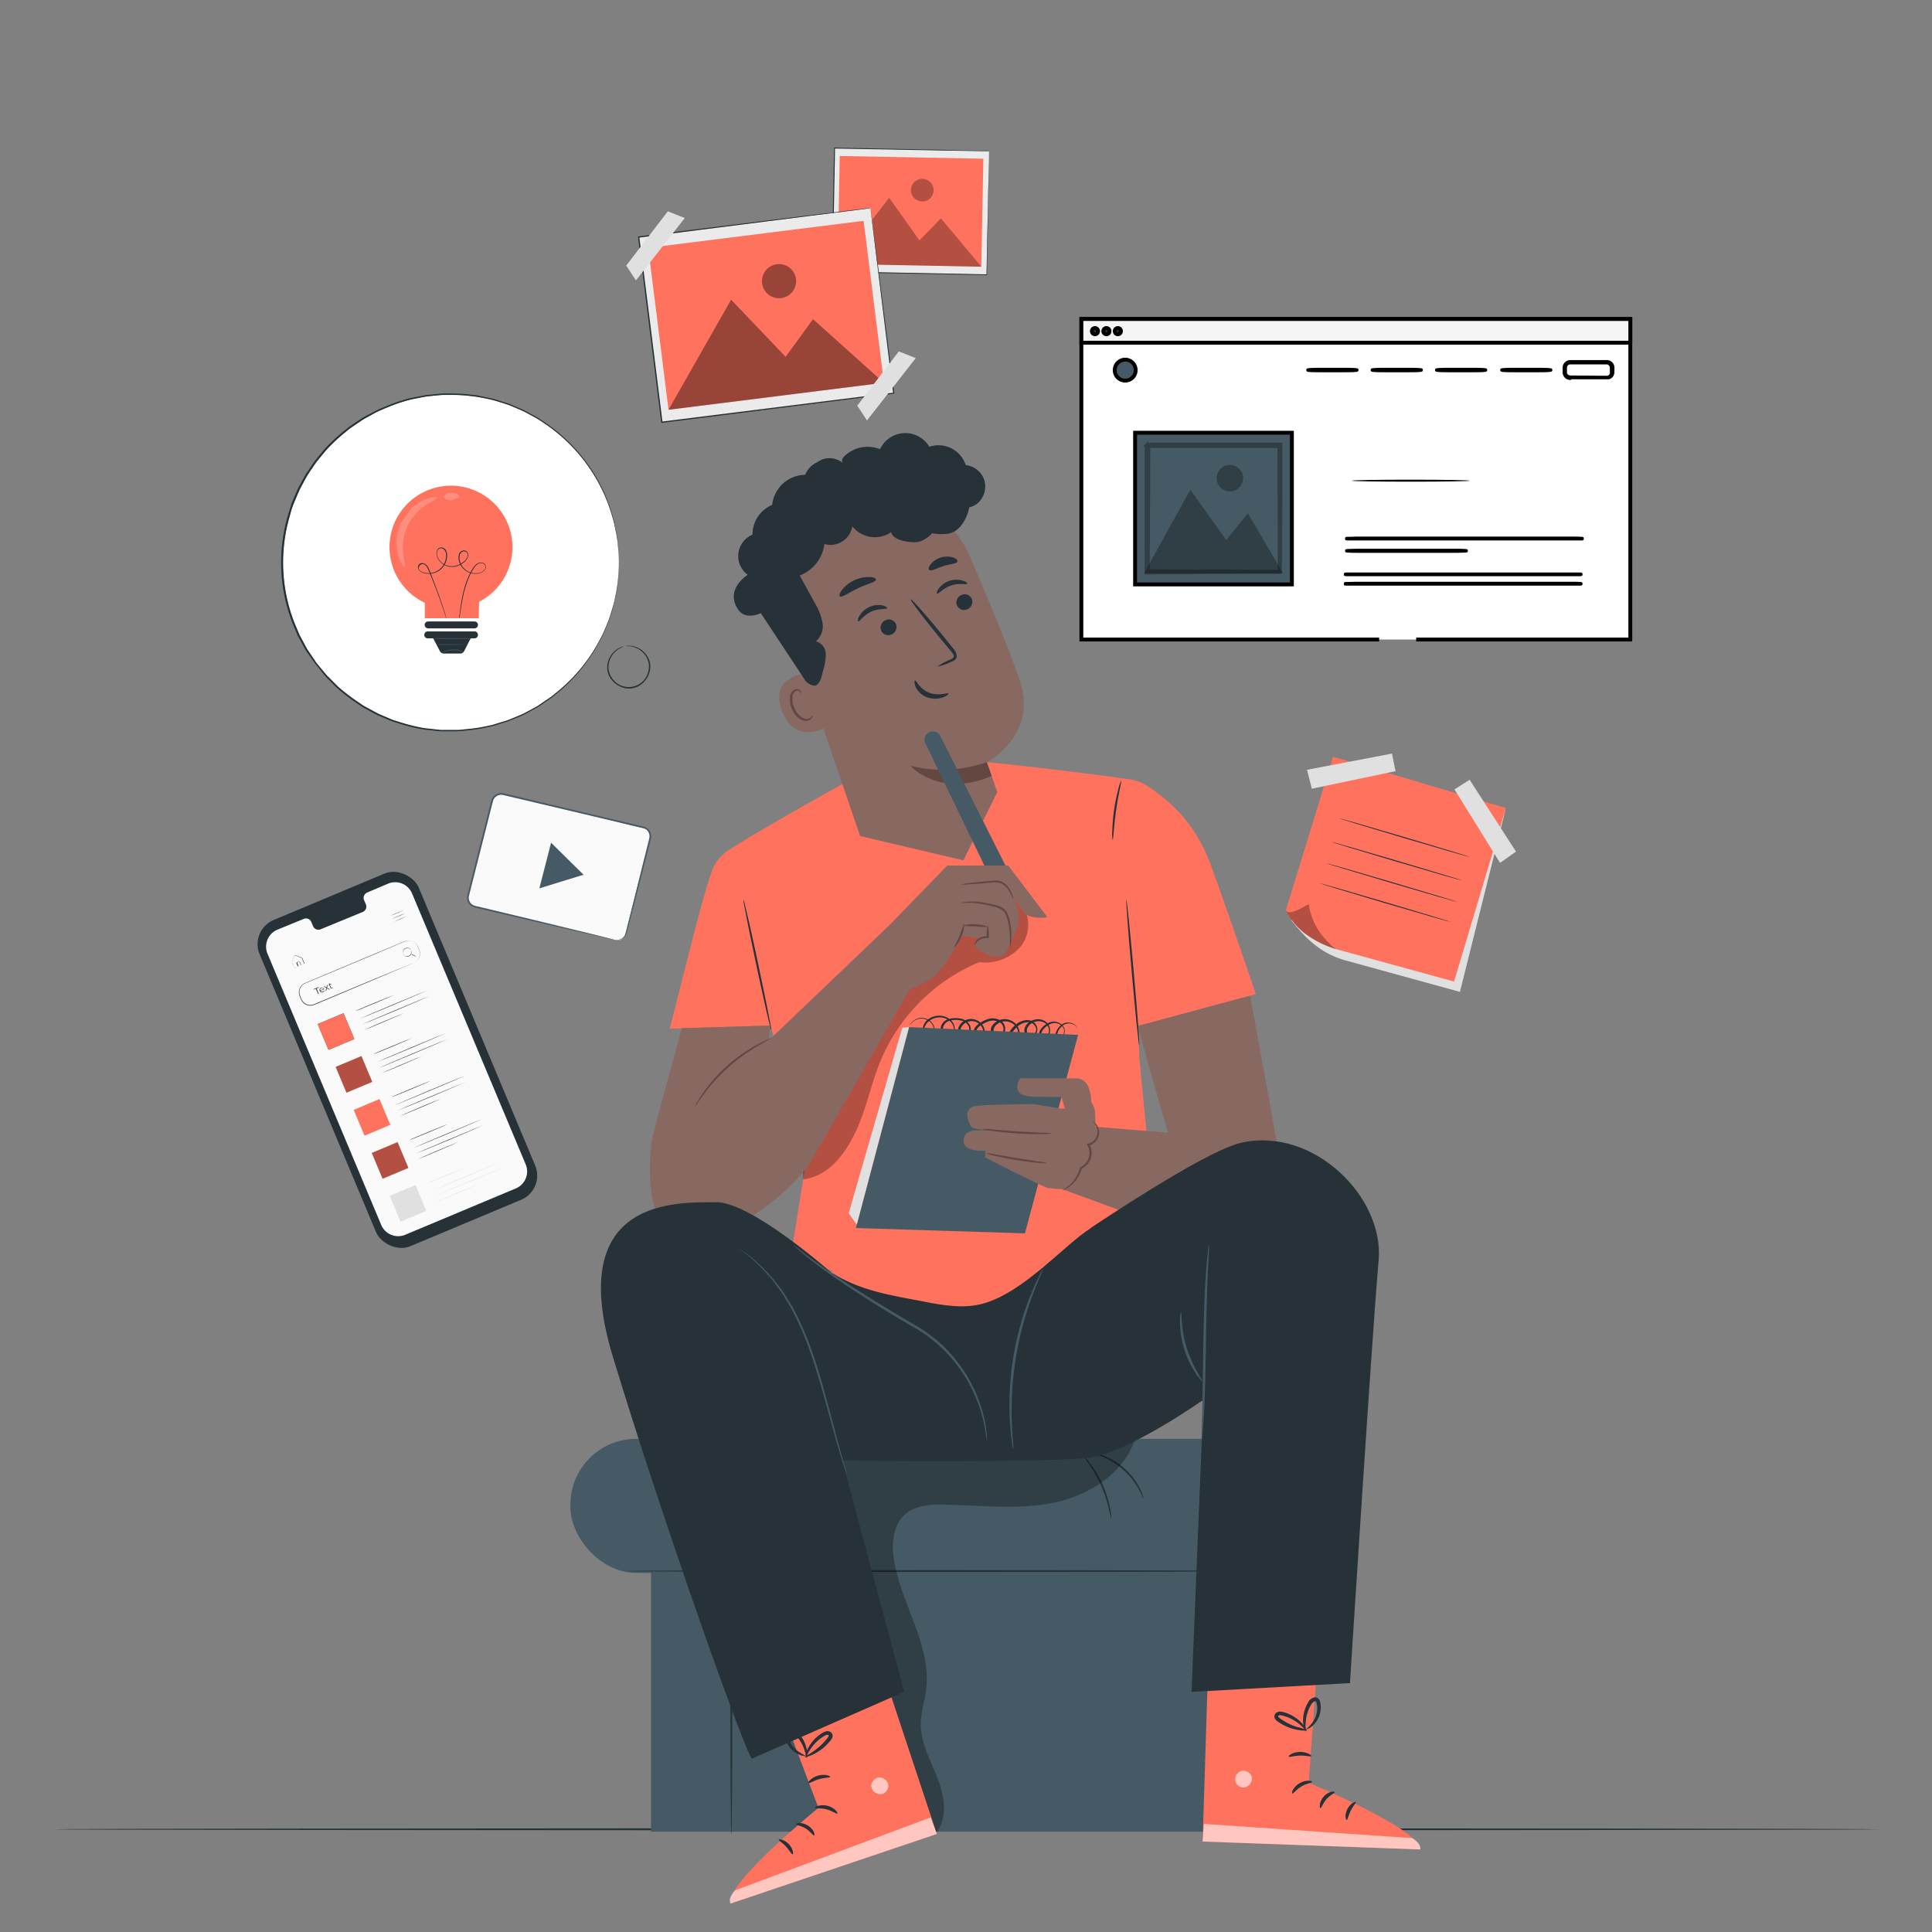<svg xmlns="http://www.w3.org/2000/svg" viewBox="0 0 500 500"><rect x="0" y="0" width="500" height="500" fill="#808080" stroke="none"/><g id="freepik--Floor--inject-17"><path d="M486.28,473.42c0,.14-105.8.26-236.27.26s-236.29-.12-236.29-.26,105.77-.26,236.29-.26S486.28,473.27,486.28,473.42Z" style="fill:#263238"></path></g><g id="freepik--Character--inject-17"><rect x="168.49" y="375.2" width="155.55" height="98.83" style="fill:#455a64"></rect><rect x="147.62" y="372.37" width="189.95" height="34.69" rx="17" style="fill:#455a64"></rect><path d="M324.25,406.59c0,.13-36.34.24-81.15.24s-81.16-.11-81.16-.24,36.33-.24,81.16-.24S324.25,406.45,324.25,406.59Z" style="fill:#263238"></path><path d="M189.27,474.82c-.14,0-.25-15.07-.25-33.65s.11-33.65.25-33.65.24,15.07.24,33.65S189.4,474.82,189.27,474.82Z" style="fill:#263238"></path><path d="M287.59,393.06a21.17,21.17,0,0,1-.61-2.55,34.24,34.24,0,0,0-2-6,35.47,35.47,0,0,0-3.07-5.5,21.9,21.9,0,0,1-1.49-2.17,10.57,10.57,0,0,1,1.77,2,28,28,0,0,1,5.13,11.59A10.35,10.35,0,0,1,287.59,393.06Z" style="fill:#263238"></path><path d="M295.94,387.88c-.08,0-.42-1-1.25-2.49a19.14,19.14,0,0,0-9.89-8.59c-1.61-.62-2.66-.81-2.65-.9a2.3,2.3,0,0,1,.76.07,12.74,12.74,0,0,1,2,.5A17.48,17.48,0,0,1,295,385.23a12.2,12.2,0,0,1,.78,1.91A2.38,2.38,0,0,1,295.94,387.88Z" style="fill:#263238"></path><g style="opacity:0.3"><path d="M203.22,373.09c6.21,34.28,17,69.65,32.25,101h7c2.86-4,1.91-9.48.12-14s-4.32-9-4.29-13.89c0-3,1-5.93,1.39-8.92,1.43-11.55-6.5-22.11-8.34-33.6-.66-4.15-.28-8.95,2.87-11.74,2.76-2.45,6.8-2.64,10.49-2.55,9.64.23,19.43,1.44,28.84-.68s18.66-8.56,20.61-18Z"></path></g><path d="M294.53,265.5,325,257.27S318.48,237.93,313.4,224c-4.49-12.32-12-17.45-15.94-20.24a12,12,0,0,0-5.35-2.12c-7.22-1-26.94-3.55-36.73-4.37-12.11-1-37.39,5.65-37.39,5.65s-22.17,12.3-29.65,17.27a10.39,10.39,0,0,0-4,5c-1.38,3.72-3.14,10.11-5.24,18.37-1.35,5.26-5.78,22.65-5.78,22.65l26-.8c5.24,15.91,10.1,30.2,10.1,30.2l-4.71,29.26s35.54,14.21,44.62,13.2,50.23-16.9,50.23-16.9-4.71-46.42-4.71-47.76C294.85,272.89,294.71,269.52,294.53,265.5Z" style="fill:#FF725E"></path><g style="opacity:0.3"><path d="M264.55,234.55a9.4,9.4,0,0,0-8.32-3.12,18.8,18.8,0,0,0-8.47,3.49c-7.89,5.35-13.48,13.42-18.43,21.55a260,260,0,0,0-21.66,44.74l.2,4c6.47-.81,10.68-6.27,13.49-12.15s4-12.39,6.49-18.42A47.51,47.51,0,0,1,253.43,249a12.25,12.25,0,0,0,10.51-3.78C266.46,242.31,266.94,237.59,264.55,234.55Z"></path></g><path d="M294.83,270.55c-.15,0-1-8.44-1.93-18.86s-1.55-18.89-1.41-18.91,1,8.43,1.93,18.86S295,270.53,294.83,270.55Z" style="fill:#263238"></path><path d="M192.4,232.78a7.52,7.52,0,0,1,.38,1.31c.23,1,.51,2.17.85,3.62.7,3,1.64,7.28,2.63,12s1.88,8.92,2.48,12c.28,1.46.51,2.69.7,3.65a6.37,6.37,0,0,1,.18,1.35,7.16,7.16,0,0,1-.38-1.31c-.23-.95-.51-2.16-.86-3.61-.7-3.06-1.63-7.29-2.63-12s-1.87-8.92-2.48-12c-.27-1.46-.51-2.68-.69-3.64A6.42,6.42,0,0,1,192.4,232.78Z" style="fill:#263238"></path><path d="M290.18,202c.15,0-.73,3.42-1.33,7.67s-.73,7.75-.89,7.75a8.66,8.66,0,0,1-.1-2.3,48.74,48.74,0,0,1,.47-5.52,47.63,47.63,0,0,1,1.11-5.43A8.42,8.42,0,0,1,290.18,202Z" style="fill:#263238"></path><path d="M294.53,265.5c-.27.08,7.75,27.64,7.75,27.64l-23.57-1.92L267.46,305l40.17,14.8s24.9-11.1,24.9-12.11-9-50-9-50Z" style="fill:#886962"></path><path d="M277.19,268.69a1.68,1.68,0,0,0,1.21-.57,2,2,0,0,0,.51-1.51,1.94,1.94,0,0,0-1.37-1.59,2.63,2.63,0,0,0-2.62.48,3.84,3.84,0,0,0-1,1.25,4.25,4.25,0,0,0-.3.8c-.07.28-.16.59,0,.77a.66.66,0,0,0,.69.17,1.29,1.29,0,0,0,.7-.48,2,2,0,0,0,.28-1.79,2.6,2.6,0,0,0-3.53-1.17,4.71,4.71,0,0,0-1.79,1.42,2,2,0,0,0-.45,1,.65.65,0,0,0,.49.73,1.17,1.17,0,0,0,1-.34,1.61,1.61,0,0,0,.46-1,2.42,2.42,0,0,0-1.05-2.12,3.08,3.08,0,0,0-2.51-.32,2.92,2.92,0,0,0-2,1.61,1.48,1.48,0,0,0-.06,1.23,1,1,0,0,0,1,.56,1.36,1.36,0,0,0,1.22-1.87,2.14,2.14,0,0,0-2.21-1.39,4.28,4.28,0,0,0-2.68,1.26,6.72,6.72,0,0,0-1.05,1.16,1.48,1.48,0,0,0-.29,1.3.77.77,0,0,0,1.07.27,1.2,1.2,0,0,0,.61-1.16,3.22,3.22,0,0,0-1.57-2.56,3.4,3.4,0,0,0-4.36.68,1.87,1.87,0,0,0-.46,1.41c.1,1,1.76,1.21,2.3.37a2,2,0,0,0-.69-2.71,3.57,3.57,0,0,0-3.14-.17,8.13,8.13,0,0,0-1.5.76,3.65,3.65,0,0,0-1.18,1.05,1.3,1.3,0,0,0-.1,1.35.74.74,0,0,0,1.06.35,1.17,1.17,0,0,0,.54-1.18,2.63,2.63,0,0,0-.61-1.36,3.06,3.06,0,0,0-2.67-1.1,3,3,0,0,0-2.36,1.57,1.54,1.54,0,0,0-.08,1.3.92.92,0,0,0,1,.49,1.27,1.27,0,0,0,1-.72,1.61,1.61,0,0,0,0-1.29,2.71,2.71,0,0,0-2.12-1.54,5.63,5.63,0,0,0-2.74.07,2.37,2.37,0,0,0-1.76,1.68,1.76,1.76,0,0,0,1,2,1.45,1.45,0,0,0,1.69-1.13,2.39,2.39,0,0,0-.62-2.13,3.75,3.75,0,0,0-1.92-1.15,4.43,4.43,0,0,0-4,1,3.23,3.23,0,0,0-1,1.65,1.58,1.58,0,0,0,.51,1.59,1.08,1.08,0,0,0,1.45-.05,1.53,1.53,0,0,0,.49-1.38A3,3,0,0,0,240,264a3.22,3.22,0,0,0-2.18-.33,3.46,3.46,0,0,0-1.49.72,4.25,4.25,0,0,0-.88,1.07,1.69,1.69,0,0,1,.14-.33,3.2,3.2,0,0,1,.67-.82,3.46,3.46,0,0,1,1.52-.8,3.42,3.42,0,0,1,2.32.3,3.23,3.23,0,0,1,1.77,2.32,1.84,1.84,0,0,1-.56,1.63,1.38,1.38,0,0,1-1.83.07,1.9,1.9,0,0,1-.64-1.89,3.54,3.54,0,0,1,1-1.84,4.74,4.74,0,0,1,4.32-1.11,4.11,4.11,0,0,1,2.14,1.26,2.8,2.8,0,0,1,.72,2.5,2.24,2.24,0,0,1-.79,1.17,1.63,1.63,0,0,1-1.44.27,1.78,1.78,0,0,1-1.08-1,2.46,2.46,0,0,1-.21-1.47,2.81,2.81,0,0,1,2.07-2,6.13,6.13,0,0,1,3-.11,3.26,3.26,0,0,1,2.48,1.83,2.15,2.15,0,0,1,0,1.67,1.78,1.78,0,0,1-1.38,1,1.44,1.44,0,0,1-1.57-.76,2.05,2.05,0,0,1,.08-1.75,3.56,3.56,0,0,1,5.9-.58,3,3,0,0,1,.73,1.64,1.7,1.7,0,0,1-.8,1.69,1.23,1.23,0,0,1-1,.13,1.37,1.37,0,0,1-.77-.68,1.85,1.85,0,0,1,.11-1.9,4.12,4.12,0,0,1,1.35-1.22,8.29,8.29,0,0,1,1.6-.81,4.09,4.09,0,0,1,3.62.22,2.51,2.51,0,0,1,.84,3.49,1.91,1.91,0,0,1-1.83.74,1.82,1.82,0,0,1-1-.42,1.59,1.59,0,0,1-.5-.92,2.39,2.39,0,0,1,.57-1.84,3.94,3.94,0,0,1,5.08-.8,3.76,3.76,0,0,1,1.82,3,1.77,1.77,0,0,1-.91,1.64,1.53,1.53,0,0,1-1,.12,1.15,1.15,0,0,1-.8-.65,2,2,0,0,1,.33-1.81,6.91,6.91,0,0,1,1.14-1.26,4.74,4.74,0,0,1,3-1.38,3,3,0,0,1,1.66.4,2.51,2.51,0,0,1,1.05,1.35,2,2,0,0,1-.19,1.69,1.91,1.91,0,0,1-1.48.82,1.52,1.52,0,0,1-1.46-.84,1.93,1.93,0,0,1,.06-1.63,3.39,3.39,0,0,1,2.34-1.87,3.55,3.55,0,0,1,2.88.39,2.85,2.85,0,0,1,1.23,2.53,1.79,1.79,0,0,1-2,1.76,1.08,1.08,0,0,1-.82-1.18,2.48,2.48,0,0,1,.55-1.23,5.28,5.28,0,0,1,1.95-1.51,3,3,0,0,1,4,1.41,2.27,2.27,0,0,1-.35,2.1,1.6,1.6,0,0,1-.89.59.93.93,0,0,1-1-.32,1.3,1.3,0,0,1,0-1,4.47,4.47,0,0,1,.34-.84,4.17,4.17,0,0,1,1.07-1.34,2.88,2.88,0,0,1,2.85-.47,2.12,2.12,0,0,1,1.46,1.78,2.15,2.15,0,0,1-.59,1.6A1.38,1.38,0,0,1,277.19,268.69Z" style="fill:#263238"></path><polygon points="235.26 265.81 221.5 317.81 265.25 319.19 279.01 267.83 235.26 265.81" style="fill:#455a64"></polygon><polygon points="235.26 265.81 233.51 265.97 219.63 314 221.74 316.9 235.26 265.81" style="fill:#e0e0e0"></polygon><path d="M264.22,279.06h14.21a3.37,3.37,0,0,1,3.15,2.05,9.71,9.71,0,0,1,.82,4.1,5.17,5.17,0,0,1,1,2.87,70.79,70.79,0,0,1,0,7.79c-.13.41-1.64.82-1.64.82s1,2.19.14,3.82a4,4,0,0,1-2.05,2.05s-1.91,4.38-3.83,4.92-3.68,0-4.64,0-16.4-7.92-16.4-7.92v-1.78s-5.46.55-5.6-2.46,3.55-2.82,3.55-2.82h8.34s-9.16.36-10-1-1.92-4.65.88-5.19,15.44-.55,15.44-.55l6.9,1.14h1.09l-.85-3s-7.24,0-8.32-.15-3.12-.41-3.12-2.32S264.22,279.06,264.22,279.06Z" style="fill:#886962"></path><path d="M272.21,293.34a12.3,12.3,0,0,1-2.65.18c-1.64,0-3.91,0-6.41-.18s-4.76-.42-6.38-.65a12.12,12.12,0,0,1-2.61-.52,14.22,14.22,0,0,1,2.65.13c1.63.14,3.88.33,6.37.49s4.75.26,6.38.34A13.33,13.33,0,0,1,272.21,293.34Z" style="fill:#654742"></path><path d="M270.92,301a8.89,8.89,0,0,1-2.37-.07c-1.45-.13-3.45-.36-5.65-.72s-4.17-.76-5.59-1.11a10.15,10.15,0,0,1-2.27-.67,10.31,10.31,0,0,1,2.35.29l5.6.95,5.61.88A11.42,11.42,0,0,1,270.92,301Z" style="fill:#654742"></path><path d="M282.82,290.26s.2.06.5.31a3.3,3.3,0,0,1,.92,1.35,3.39,3.39,0,0,1-.05,2.52,3.64,3.64,0,0,1-2.45,2.07l.16-.39a4.49,4.49,0,0,1-2.06,6.38l.16-.18a8.75,8.75,0,0,1-3.07,4.67,7.73,7.73,0,0,1-1.38.85,1.47,1.47,0,0,1-.55.19c0-.07.71-.4,1.72-1.29a9,9,0,0,0,2.78-4.54l0-.13.12-.05a4,4,0,0,0,1.81-5.62l-.2-.31.36-.09a3.19,3.19,0,0,0,2.16-1.74,3.11,3.11,0,0,0,.16-2.24A4.87,4.87,0,0,0,282.82,290.26Z" style="fill:#654742"></path><path d="M249.33,222.66,258.1,205l-2.72-7.74s13.16-6.83,8.66-20.77c-2.17-6.73-7.77-20.23-13-32.39A27.28,27.28,0,0,0,217.27,129l-1.34.45c-14.16,5.7-17.23,20.91-11.14,34.91l17.81,52Z" style="fill:#886962"></path><path d="M255.39,197.22a34.09,34.09,0,0,1-19.83.94s7.64,8.55,21.08,2.64Z" style="fill:#654742"></path><path d="M251.53,155.06a2.09,2.09,0,0,1-1.24,2.64,2,2,0,0,1-2.65-1.1,2.09,2.09,0,0,1,1.24-2.64A2,2,0,0,1,251.53,155.06Z" style="fill:#263238"></path><path d="M250.32,151.06c-.16.34-2-.26-4.16.46s-3.34,2.32-3.66,2.13c-.15-.07-.06-.63.46-1.35a5.69,5.69,0,0,1,2.81-2,5.56,5.56,0,0,1,3.43,0C250,150.51,250.4,150.91,250.32,151.06Z" style="fill:#263238"></path><path d="M231.9,161.57a2.1,2.1,0,0,1-1.24,2.65,2,2,0,0,1-2.65-1.1,2.1,2.1,0,0,1,1.24-2.65A2,2,0,0,1,231.9,161.57Z" style="fill:#263238"></path><path d="M229.6,157.38c-.13.36-2.06,0-4.1.91s-3.06,2.66-3.4,2.52c-.16-.06-.13-.62.31-1.4a5.67,5.67,0,0,1,2.58-2.32,5.48,5.48,0,0,1,3.4-.41C229.24,156.87,229.66,157.22,229.6,157.38Z" style="fill:#263238"></path><path d="M242.59,172.53a14.41,14.41,0,0,1,3.25-1.79c.53-.24,1-.52,1-.92s-.43-.95-.9-1.5l-3-3.6c-4.22-5.16-7.48-9.47-7.27-9.64s3.8,3.88,8,9l2.94,3.65a3.34,3.34,0,0,1,1,2.05,1.47,1.47,0,0,1-.63,1.1,3.91,3.91,0,0,1-.88.43A14.59,14.59,0,0,1,242.59,172.53Z" style="fill:#263238"></path><path d="M226.7,150c0,.65-2.24,1.09-4.64,2.23s-4.2,2.51-4.71,2.1c-.23-.2-.06-.86.57-1.7a9,9,0,0,1,7.12-3.3C226.08,149.34,226.7,149.64,226.7,150Z" style="fill:#263238"></path><path d="M247.78,145.32c-.21.62-1.85.61-3.63,1.18s-3.15,1.42-3.67,1c-.23-.2-.16-.76.34-1.44a5.54,5.54,0,0,1,5.88-1.78C247.49,144.6,247.87,145,247.78,145.32Z" style="fill:#263238"></path><path d="M209.38,174.21c-.27,0-10.49.38-7,9.77s12.2,4,12.12,3.67S209.38,174.21,209.38,174.21Z" style="fill:#886962"></path><path d="M210.31,185.16c-.05,0-.12.18-.35.41a1.75,1.75,0,0,1-1.21.48c-1.13,0-2.55-1.26-3.22-2.94a5.66,5.66,0,0,1-.42-2.51,2,2,0,0,1,.77-1.71A.89.89,0,0,1,207,179c.22.21.23.42.29.42s.14-.23-.08-.59a1.13,1.13,0,0,0-.59-.45,1.34,1.34,0,0,0-1,.09,2.46,2.46,0,0,0-1.17,2.1,5.89,5.89,0,0,0,.41,2.82c.76,1.87,2.39,3.29,3.89,3.17a1.88,1.88,0,0,0,1.41-.8C210.38,185.4,210.35,185.17,210.31,185.16Z" style="fill:#654742"></path><path d="M236.8,176.12c.34-.14,1.13,2.18,3.66,3.15s4.92-.1,5,.21c.08.14-.4.64-1.43,1a6.05,6.05,0,0,1-4.16-.05,5.3,5.3,0,0,1-2.92-2.69C236.57,176.82,236.64,176.16,236.8,176.12Z" style="fill:#263238"></path><path d="M254.46,123.54a5.8,5.8,0,0,0-4.52-3.17,8.71,8.71,0,0,0-.7-1.51,7.41,7.41,0,0,0-8.74-3.24,7.22,7.22,0,0,0-12.75.63,8.62,8.62,0,0,0-9.16,1.76,2.18,2.18,0,0,0-.67,1,1,1,0,0,0,.16.78,5.43,5.43,0,0,0-4.92-1,5.23,5.23,0,0,0-1.58.8,6.13,6.13,0,0,0-3.22,3.29,8.7,8.7,0,0,0-8.52,7.79,8.28,8.28,0,0,0-5.09,7.7,6,6,0,0,0-1.23,10.39s-6.14,3.74-2.42,9.09c1.9,2.74,5.8.84,5.8.84l11.54,17.47c-.05.12,2,1.93,3,1.06s1.23-2.26,1.54-3.54a14.27,14.27,0,0,0,.73-4.42,3.48,3.48,0,0,0-2.56-3.29,5.2,5.2,0,0,0,1.69-4.92,15.42,15.42,0,0,0-2-5.05l-3.87-7.07a10,10,0,0,0,6.38-8.14,5.72,5.72,0,0,0,7.23-4.57,7.47,7.47,0,0,0,10.08,1.48c.28,2.09,4.42,2.73,6.53,2.6s4.07-2.31,4.07-2.31a12,12,0,0,0,4.3.09h0l.21-.05c2.77-.64,4.57-4,5.08-6.75a5.14,5.14,0,0,0,2-.91A5.75,5.75,0,0,0,254.46,123.54Z" style="fill:#263238"></path><path d="M176.47,266.1s-6.09,22-7.43,27.42-1.33,17.89,1.69,21.59,13.12,6.05,13.12,6.05,19.77-9.65,26.49-21.42,25.13-43.8,25.13-43.8l-5.83-16L199,269.2l.31-3.8Z" style="fill:#886962"></path><path d="M240.46,189.52h0a2.15,2.15,0,0,1,2.89.95L261,225.58l-4.52,2-17-35.23A2.15,2.15,0,0,1,240.46,189.52Z" style="fill:#455a64"></path><path d="M228.66,241l16.48-17h15.8l10.12,13.36s-4.79.89-6.51-1.68l-2.23-3.18s2.23,4.89,1,7.3c0,0-2.37,5.58-2.75,6.18-.72,1.12-1.27,1.84-3.33,1.5s-5.26-2-4.91-3.22a2,2,0,0,1,1.54-1.37l-4.81-.69s-4.84,8.77-7.76,10.83a22.92,22.92,0,0,1-5.86,2.95Z" style="fill:#886962"></path><path d="M199.62,268.69c0,.08-1.33.72-3.43,1.94a48.56,48.56,0,0,0-7.65,5.56,47.63,47.63,0,0,0-6.39,7c-1.46,1.94-2.25,3.23-2.32,3.18a4.7,4.7,0,0,1,.47-.95c.33-.6.85-1.44,1.55-2.45A41.16,41.16,0,0,1,196,270.31c1.08-.58,2-1,2.61-1.26A4.62,4.62,0,0,1,199.62,268.69Z" style="fill:#654742"></path><path d="M248.77,228.9a10.26,10.26,0,0,1,2.31-.39c1.44-.18,3.43-.38,5.62-.58a6.67,6.67,0,0,1,1.67,0,3.42,3.42,0,0,1,1.48.59,5.21,5.21,0,0,1,1.67,2,6.4,6.4,0,0,1,.74,2.24c-.08,0-.38-.82-1.06-2.07a5.26,5.26,0,0,0-1.61-1.79,3.36,3.36,0,0,0-1.29-.49,6.74,6.74,0,0,0-1.55,0c-2.2.19-4.19.34-5.64.42A11,11,0,0,1,248.77,228.9Z" style="fill:#654742"></path><path d="M261.35,245.08c-.08,0,.07-1.2,0-3.11a20.53,20.53,0,0,0-.45-3.32c-.27-1.2-.66-2.64-1.86-3.34a7,7,0,0,0-1.95-.69l-1.94-.44a24.38,24.38,0,0,0-3.32-.51,25.47,25.47,0,0,0-3.09.08,2,2,0,0,1,.81-.26,10.47,10.47,0,0,1,2.3-.19,19.91,19.91,0,0,1,3.39.41c.63.12,1.29.26,2,.42a7,7,0,0,1,2.09.73,3.66,3.66,0,0,1,1.48,1.72,8.73,8.73,0,0,1,.58,2,17.92,17.92,0,0,1,.36,3.41,15,15,0,0,1-.14,2.3A2.61,2.61,0,0,1,261.35,245.08Z" style="fill:#654742"></path><path d="M255.63,239.37a10.8,10.8,0,0,1,.25,3.17v.31l-.31-.06a3.07,3.07,0,0,0-.53,0,3.14,3.14,0,0,0-2.18,1c-.45.47-.59.87-.67.84s0-.48.39-1.07a3.12,3.12,0,0,1,2.46-1.25,3.3,3.3,0,0,1,.64.07l-.31.25A10.88,10.88,0,0,1,255.63,239.37Z" style="fill:#654742"></path><path d="M255.65,239.9a18,18,0,0,1-3.2-.15,18.92,18.92,0,0,1-3.21-.19,7,7,0,0,1,3.23-.33A7.08,7.08,0,0,1,255.65,239.9Z" style="fill:#654742"></path><path d="M249.5,239.08a6.45,6.45,0,0,1-.71,3.3,6.55,6.55,0,0,1-1.86,2.83c-.12-.09.68-1.34,1.38-3S249.35,239.05,249.5,239.08Z" style="fill:#654742"></path><path d="M312.66,431.31l-1.42,45.27,56.31,2.06c-.13-5.39-28.87-17.26-28.87-17.26l2.11-29Z" style="fill:#FF725E"></path><g style="opacity:0.6"><path d="M321.36,458.3a2.31,2.31,0,0,0-1.69,2.57,2.21,2.21,0,0,0,2.53,1.69,2.41,2.41,0,0,0,1.77-2.72,2.29,2.29,0,0,0-2.82-1.47" style="fill:#fff"></path></g><g style="opacity:0.6"><path d="M311.24,476.58l.32-4.56,53.87,3.68s2.47,1.19,2.12,2.94Z" style="fill:#fff"></path></g><path d="M339.61,461.13c0,.27-1.4.35-2.79,1.18s-2.15,2-2.4,1.85.22-1.69,1.92-2.67S339.67,460.88,339.61,461.13Z" style="fill:#263238"></path><path d="M345.42,463.79c.06.27-1.15.69-2.13,1.82s-1.29,2.35-1.56,2.33-.39-1.59.85-3S345.43,463.53,345.42,463.79Z" style="fill:#263238"></path><path d="M348.52,471c-.25,0-.59-1.34.18-2.82s2.06-2,2.17-1.8-.72,1-1.32,2.24S348.79,471,348.52,471Z" style="fill:#263238"></path><path d="M339.35,454.47c-.12.25-1.37-.18-2.93-.13s-2.79.5-2.92.26,1.07-1.18,2.9-1.21S339.5,454.26,339.35,454.47Z" style="fill:#263238"></path><path d="M338.26,447.74c0,.12-1.1.25-2.82-.12a12.73,12.73,0,0,1-2.92-1,13,13,0,0,1-1.59-.92,3.47,3.47,0,0,1-.83-.69,1.21,1.21,0,0,1-.07-1.47,1.51,1.51,0,0,1,1.23-.58,3.53,3.53,0,0,1,1.05.18,9.14,9.14,0,0,1,1.73.67,9.8,9.8,0,0,1,2.54,1.8c1.26,1.26,1.67,2.3,1.58,2.35s-.74-.8-2-1.85a11.69,11.69,0,0,0-2.46-1.51,11.15,11.15,0,0,0-1.6-.55c-.6-.18-1.1-.21-1.27,0-.05.1-.06.14.06.32a2.69,2.69,0,0,0,.6.51c.49.34,1,.64,1.46.91a15.57,15.57,0,0,0,2.69,1.14A19.64,19.64,0,0,1,338.26,447.74Z" style="fill:#263238"></path><path d="M337.88,448.12c-.1,0-.6-1-.64-2.75a9.21,9.21,0,0,1,1.28-4.76,2.35,2.35,0,0,1,1.85-1.36,1.34,1.34,0,0,1,1.15.83,3.78,3.78,0,0,1,.25,1.05,6.31,6.31,0,0,1-.07,1.9,6.53,6.53,0,0,1-1.31,2.87c-1.15,1.42-2.31,1.7-2.33,1.61s.89-.64,1.78-2a6.41,6.41,0,0,0,1-2.62,5.56,5.56,0,0,0,0-1.63c-.07-.6-.27-1.09-.5-1s-.77.42-1,.89a8.4,8.4,0,0,0-.75,1.5,10.25,10.25,0,0,0-.65,2.8C337.78,447.05,338,448.09,337.88,448.12Z" style="fill:#263238"></path><path d="M228.19,431.64l14.26,43-53.4,18c-1.41-5.2,22.76-24.76,22.76-24.76l-10.26-27.17Z" style="fill:#FF725E"></path><g style="opacity:0.6"><path d="M227.54,460a2.31,2.31,0,0,1,2.35,2,2.22,2.22,0,0,1-1.94,2.35,2.44,2.44,0,0,1-2.48-2.11c0-1.13,1.18-2.41,2.29-2.22" style="fill:#fff"></path></g><g style="opacity:0.6"><path d="M242.45,474.63l-1.61-4.28-50.59,18.87s-2,1.84-1.2,3.42Z" style="fill:#fff"></path></g><path d="M210.86,467.9c.09.25,1.44-.07,3,.34s2.62,1.27,2.83,1.08-.7-1.55-2.6-2S210.72,467.68,210.86,467.9Z" style="fill:#263238"></path><path d="M206,472.1c0,.27,1.3.34,2.56,1.14s1.91,1.89,2.16,1.79-.07-1.63-1.66-2.6S206,471.85,206,472.1Z" style="fill:#263238"></path><path d="M205.12,479.88c.25,0,.18-1.45-1-2.65s-2.57-1.36-2.6-1.11,1,.77,1.9,1.77S204.85,479.94,205.12,479.88Z" style="fill:#263238"></path><path d="M209.2,461.44c.19.21,1.27-.56,2.77-1s2.82-.32,2.88-.58-1.36-.83-3.13-.34S209,461.28,209.2,461.44Z" style="fill:#263238"></path><path d="M208.34,454.68c0,.11,1.12-.08,2.67-.92a12.35,12.35,0,0,0,2.5-1.8,14.72,14.72,0,0,0,1.27-1.33,3.42,3.42,0,0,0,.59-.9,1.19,1.19,0,0,0-.35-1.43,1.5,1.5,0,0,0-1.34-.21,3.74,3.74,0,0,0-1,.48,10.58,10.58,0,0,0-1.47,1.13,9.92,9.92,0,0,0-1.92,2.45,4.78,4.78,0,0,0-.84,2.7c.15,0,.48-1,1.42-2.35a11.57,11.57,0,0,1,1.93-2.15,10.6,10.6,0,0,1,1.38-1c.51-.34,1-.5,1.22-.3s.11.11,0,.32a2.89,2.89,0,0,1-.44.66,13,13,0,0,1-1.14,1.28,15.2,15.2,0,0,1-2.25,1.87C209.27,454.13,208.28,454.54,208.34,454.68Z" style="fill:#263238"></path><path d="M208.8,454.94c.11,0,.31-1.1-.16-2.82a9.25,9.25,0,0,0-2.58-4.2,2.35,2.35,0,0,0-2.17-.77,1.3,1.3,0,0,0-.86,1.12,3.68,3.68,0,0,0,.05,1.07,6.54,6.54,0,0,0,2.68,4.18c1.52,1,2.71,1,2.7.88a22.34,22.34,0,0,1-2.28-1.42,6.5,6.5,0,0,1-1.7-2.22,6.1,6.1,0,0,1-.47-1.57c-.11-.59,0-1.12.18-1.14a1.63,1.63,0,0,1,1.23.57,9.46,9.46,0,0,1,1.16,1.22,10,10,0,0,1,1.41,2.5C208.6,453.88,208.65,455,208.8,454.94Z" style="fill:#263238"></path><path d="M215.33,329.51s-20.92-18.55-30.1-18.39-39.29-1.85-26.66,39.87c12.73,42.07,35.53,106.4,36.15,104.09L234,437.84,218,378s53.47.6,63.8-.75,29.65-15,29.65-15l-3.08,75.61,41-2.28s5.76-90.83,7.42-109.49c1.44-16.25-16.82-34.49-35.45-30.38-12.16,2.69-55.65,33.39-55.65,33.39Z" style="fill:#263238"></path><path d="M312.86,322.09a10.67,10.67,0,0,1,0,2c-.07,1.4-.17,3.2-.28,5.38-.21,4.55-.36,10.83-.47,17.78s-.24,13.24-.48,17.79c-.11,2.28-.25,4.12-.37,5.39a10.11,10.11,0,0,1-.26,2,12.52,12.52,0,0,1,0-2c0-1.4.08-3.21.14-5.38.08-4.68.18-10.91.29-17.8s.33-13.24.66-17.79c.17-2.27.34-4.11.5-5.38A12.33,12.33,0,0,1,312.86,322.09Z" style="fill:#455a64"></path><path d="M311.2,357.49a8.74,8.74,0,0,1-1.81-2.18,24.47,24.47,0,0,1-4-12.95,8.26,8.26,0,0,1,.25-2.82c.23,0-.09,4.35,1.51,9.38S311.39,357.37,311.2,357.49Z" style="fill:#455a64"></path><path d="M255.41,372.81c-.07,0-.15-1-.47-2.88a37.35,37.35,0,0,0-2.15-7.62,38.68,38.68,0,0,0-5.93-10.06,37.16,37.16,0,0,0-11-9.11C227,338,219.17,332.94,213.71,329c-2.73-2-4.88-3.66-6.3-4.9-.72-.6-1.25-1.11-1.61-1.45a3.36,3.36,0,0,1-.52-.55s.82.63,2.3,1.79,3.65,2.8,6.41,4.71c5.52,3.84,13.37,8.81,22.25,14a37.21,37.21,0,0,1,11.12,9.31,37.87,37.87,0,0,1,5.88,10.29,33.7,33.7,0,0,1,2,7.75,18.9,18.9,0,0,1,.19,2.16A3.37,3.37,0,0,1,255.41,372.81Z" style="fill:#455a64"></path><path d="M269.88,328.51a9.73,9.73,0,0,1-.68,1.75c-.49,1.11-1.15,2.72-1.91,4.74A84.91,84.91,0,0,0,261.86,368c.07,2.15.18,3.89.29,5.09a9.21,9.21,0,0,1,.08,1.88,10.38,10.38,0,0,1-.35-1.85c-.19-1.19-.37-2.94-.5-5.1a76.19,76.19,0,0,1,5.46-33.15c.82-2,1.55-3.6,2.12-4.67A9.72,9.72,0,0,1,269.88,328.51Z" style="fill:#455a64"></path><path d="M191.22,323.07a4.31,4.31,0,0,1,.57.37l1.57,1.15c.35.25.72.53,1.13.84s.8.71,1.25,1.11a30.67,30.67,0,0,1,2.91,2.85l1.59,1.77c.51.65,1,1.34,1.55,2l.82,1.09c.26.38.5.78.75,1.18.5.81,1,1.62,1.54,2.49a75.82,75.82,0,0,1,5.26,11.87c1.55,4.34,2.72,8.58,3.77,12.42l2.72,10.23c.8,2.91,1.44,5.26,1.93,6.87.22.78.39,1.4.53,1.87a5.32,5.32,0,0,1,.15.66,3.07,3.07,0,0,1-.25-.63c-.15-.47-.36-1.08-.61-1.84-.54-1.6-1.24-3.94-2.08-6.84l-2.82-10.2c-1.08-3.84-2.26-8.06-3.8-12.38a77.92,77.92,0,0,0-5.19-11.81c-.49-.87-1-1.68-1.51-2.48-.25-.4-.48-.8-.74-1.18l-.79-1.08c-.53-.71-1-1.41-1.52-2.05l-1.55-1.78a32.47,32.47,0,0,0-2.84-2.88c-.44-.41-.82-.81-1.22-1.14l-1.09-.86-1.52-1.22A3.26,3.26,0,0,1,191.22,323.07Z" style="fill:#455a64"></path><path d="M214.9,329.14c7.46,4.92,15.68,6.08,24.47,7.76,5.07,1,10.37,1.85,15.32.39,10.61-3.13,20.86-15.21,27.67-19.51L253.91,325Z" style="fill:#FF725E"></path></g><g id="freepik--speech-bubble--inject-17"><circle cx="116.7" cy="145.61" r="43.32" transform="translate(-47.83 57.58) rotate(-23.14)" style="fill:#fafafa"></circle><circle cx="116.67" cy="145.61" r="43.46" transform="translate(-51.5 226.44) rotate(-76.96)" style="fill:#fff"></circle><path d="M161.49,167.31s-.46.13-1.18.54A5.69,5.69,0,0,0,158,170.4a5.35,5.35,0,0,0-.53,2.32,4.81,4.81,0,0,0,.8,2.57,5.19,5.19,0,0,0,9.56-1.77,4.78,4.78,0,0,0-.18-2.69,5.5,5.5,0,0,0-1.32-2,5.79,5.79,0,0,0-3.08-1.55c-.82-.12-1.29,0-1.3-.08l.34-.07a2.37,2.37,0,0,1,.41,0,3.89,3.89,0,0,1,.57,0,5.8,5.8,0,0,1,4.69,3.56,5,5,0,0,1,.23,2.89,5.91,5.91,0,0,1-1.47,2.83,5.21,5.21,0,0,1-6.37,1.18,6,6,0,0,1-2.4-2.12,5,5,0,0,1-.81-2.77,5.57,5.57,0,0,1,.6-2.45,5.68,5.68,0,0,1,2.5-2.56,3.63,3.63,0,0,1,.52-.23,2.4,2.4,0,0,1,.4-.12C161.37,167.31,161.49,167.29,161.49,167.31Z" style="fill:#263238"></path><path d="M160.19,143.57s0-.24-.09-.7-.13-1.17-.22-2.06c0-.46-.1-1-.16-1.52s-.23-1.16-.35-1.81-.28-1.36-.43-2.11a9.59,9.59,0,0,0-.3-1.14c-.13-.39-.25-.79-.38-1.21a41.65,41.65,0,0,0-5.34-11.34,43.38,43.38,0,0,0-11.6-11.81l-1.94-1.32c-.68-.4-1.39-.76-2.1-1.15l-1.07-.59a8.63,8.63,0,0,0-1.1-.54l-2.3-1c-.39-.16-.78-.34-1.17-.49l-1.23-.38-2.48-.78c-.84-.24-1.72-.38-2.58-.57L124,102.8c-.22,0-.44-.1-.66-.13l-.68-.07a39.93,39.93,0,0,0-5.51-.39c-.94,0-1.88,0-2.83,0l-2.86.28c-.48.06-1,.08-1.45.16l-1.43.29c-1,.2-1.94.36-2.9.61a43.14,43.14,0,0,0-5.7,2l-1.42.59-.71.3-.68.37-2.73,1.48c-.9.54-1.75,1.16-2.63,1.74-.43.3-.89.56-1.3.9l-1.23,1a48.91,48.91,0,0,0-4.73,4.4l-2.09,2.53-.53.64c-.16.22-.31.45-.47.68l-.93,1.37-.93,1.38-.81,1.47L78,125.87l-.4.74c-.12.26-.22.52-.34.78-.44,1-.88,2.08-1.33,3.12s-.68,2.17-1,3.27a42.91,42.91,0,0,0,1.26,27.35l1.32,3.16c.54,1,1.08,2,1.61,3l.41.74.47.7.94,1.39.93,1.39,1.06,1.29L84,174.07l.52.64.59.58,2.31,2.33a49.11,49.11,0,0,0,5.11,3.95l1.32.9c.44.3.92.52,1.38.79.93.49,1.84,1,2.78,1.48l2.86,1.23.71.3c.24.09.49.16.73.24l1.47.46a45.46,45.46,0,0,0,5.86,1.43c1,.15,2,.22,2.93.34l1.46.15c.49,0,1,0,1.45,0l2.88,0c1,0,1.89-.17,2.82-.24a42,42,0,0,0,5.46-.89l.66-.13.65-.2,1.29-.39c.84-.27,1.7-.49,2.52-.8l2.4-1,1.18-.5,1.12-.59,2.21-1.19a7.83,7.83,0,0,0,1-.64l1-.68c.66-.46,1.34-.88,2-1.35l1.81-1.48A43.22,43.22,0,0,0,155,166c.3-.54.6-1.06.87-1.59l.69-1.6c.22-.52.44-1,.66-1.54.1-.25.22-.5.31-.75l.24-.76c.32-1,.62-2,.92-2.88s.4-1.82.6-2.66c.09-.43.17-.84.26-1.24a7.92,7.92,0,0,0,.19-1.17q.13-1.14.24-2.13c.06-.66.16-1.27.19-1.83s0-1.07,0-1.53c0-.9,0-1.6,0-2.07s0-.71,0-.71,0,.24,0,.71,0,1.17,0,2.07c0,.46,0,1,0,1.53s-.11,1.18-.17,1.84-.14,1.38-.22,2.14a6.17,6.17,0,0,1-.19,1.18c-.08.4-.16.81-.25,1.24-.19.84-.33,1.75-.59,2.68s-.58,1.88-.9,2.89c-.08.25-.15.51-.24.77s-.2.5-.3.75q-.33.76-.66,1.56c-.23.52-.45,1.06-.69,1.61s-.56,1.06-.86,1.6a43.45,43.45,0,0,1-10.48,12.94l-1.82,1.5c-.64.47-1.32.9-2,1.36l-1,.68a7.07,7.07,0,0,1-1.05.65l-2.21,1.2-1.13.61-1.19.5-2.42,1c-.82.32-1.69.54-2.54.82l-1.29.4-.65.19-.68.13a39.3,39.3,0,0,1-5.49.91c-.94.08-1.89.21-2.85.25h-2.9c-.48,0-1,0-1.46,0l-1.47-.15c-1-.12-2-.19-3-.34a44.75,44.75,0,0,1-5.92-1.44l-1.47-.46c-.25-.08-.5-.15-.74-.24l-.72-.3-2.89-1.23c-1-.46-1.86-1-2.8-1.5-.46-.27-1-.49-1.39-.79l-1.33-.91a47.64,47.64,0,0,1-5.16-4l-2.34-2.35L84.2,175l-.53-.64L82.6,173l-1.06-1.3-1-1.4-1-1.41-.47-.7-.41-.75-1.63-3c-.45-1.06-.89-2.12-1.34-3.19a43.31,43.31,0,0,1-1.26-27.6c.34-1.11.69-2.2,1-3.3l1.34-3.15c.11-.26.22-.53.34-.78l.41-.75.81-1.49.82-1.48.94-1.39.94-1.38c.16-.23.31-.47.48-.69l.53-.64,2.11-2.55a48.53,48.53,0,0,1,4.77-4.44l1.25-1c.41-.34.88-.61,1.31-.92.89-.58,1.75-1.2,2.65-1.75L97,106.45l.68-.37c.24-.11.48-.2.72-.3l1.42-.6a46.07,46.07,0,0,1,5.76-2c1-.24,1.95-.4,2.92-.6l1.45-.29c.48-.09,1-.11,1.45-.16l2.89-.28c1-.06,1.91,0,2.85,0a40.66,40.66,0,0,1,5.56.39l.68.08c.22,0,.44.09.67.13l1.32.28c.88.19,1.76.34,2.61.57l2.49.79,1.24.39,1.17.5,2.32,1a8.81,8.81,0,0,1,1.11.55l1.07.59c.71.4,1.43.77,2.11,1.17l1.95,1.33a43.51,43.51,0,0,1,11.63,11.92,41.48,41.48,0,0,1,5.3,11.43c.13.41.25.82.37,1.21a7.18,7.18,0,0,1,.29,1.15c.15.76.29,1.46.41,2.12s.27,1.25.34,1.81.1,1.07.14,1.53q.12,1.35.18,2.07C160.18,143.33,160.19,143.57,160.19,143.57Z" style="fill:#263238"></path><path d="M132.62,141.65A15.91,15.91,0,1,0,109.94,156v4h13.94s.08-2.25.11-4.26A15.9,15.9,0,0,0,132.62,141.65Z" style="fill:#FF725E"></path><path d="M118.84,160s0-.07,0-.2,0-.33.07-.57c.06-.51.15-1.25.29-2.2s.33-2.12.63-3.46a22.9,22.9,0,0,1,1.45-4.42,14.32,14.32,0,0,1,1.3-2.38,3,3,0,0,1,1.09-1,1.65,1.65,0,0,1,1.51,0,1.06,1.06,0,0,1,.5.63,1.08,1.08,0,0,1-.06.81,2.25,2.25,0,0,1-1.23,1.06,4.34,4.34,0,0,1-3.31-.23,4.42,4.42,0,0,1-2.24-2.65,3.38,3.38,0,0,1-.1-1.84,1.42,1.42,0,0,1,1.45-1.1,1,1,0,0,1,.81.56,1.45,1.45,0,0,1,.13,1,3.2,3.2,0,0,1-1.12,1.58,4.71,4.71,0,0,1-3.71,1.07,4.12,4.12,0,0,1-3.07-2.29,2.4,2.4,0,0,1-.11-1.93,1.16,1.16,0,0,1,1.67-.61,1.64,1.64,0,0,1,.68.7,2.66,2.66,0,0,1,.24.92,4.78,4.78,0,0,1-.24,1.81,4.72,4.72,0,0,1-2.24,2.67,4.81,4.81,0,0,1-3.29.45,2.57,2.57,0,0,1-1.44-.76,1.22,1.22,0,0,1-.08-1.53,1.05,1.05,0,0,1,.71-.35,1.53,1.53,0,0,1,.76.15,2.27,2.27,0,0,1,1,1.09c.4.86.72,1.7,1,2.5,1.27,3.21,2.17,5.85,2.78,7.68.3.91.52,1.63.67,2.11.07.24.13.42.17.55s0,.19,0,.19a1.52,1.52,0,0,1-.07-.18c0-.13-.11-.31-.19-.55-.16-.49-.4-1.19-.71-2.1-.62-1.82-1.54-4.45-2.83-7.65-.33-.79-.66-1.64-1.05-2.48a2.16,2.16,0,0,0-.91-1,1,1,0,0,0-1.19,1.49,2.38,2.38,0,0,0,1.34.69,4.64,4.64,0,0,0,3.17-.44,4.54,4.54,0,0,0,2.15-2.57,4.45,4.45,0,0,0,.23-1.74,1.74,1.74,0,0,0-.81-1.46,1.05,1.05,0,0,0-.83-.08,1,1,0,0,0-.58.6,2.19,2.19,0,0,0,.1,1.77,3.94,3.94,0,0,0,2.93,2.18,4.57,4.57,0,0,0,3.55-1A3,3,0,0,0,121,144a1.3,1.3,0,0,0-.11-.85.82.82,0,0,0-.66-.46,1.09,1.09,0,0,0-.79.25,1.32,1.32,0,0,0-.45.71,3.09,3.09,0,0,0,.09,1.73,4.23,4.23,0,0,0,2.14,2.55,4.18,4.18,0,0,0,3.17.23,2.11,2.11,0,0,0,1.14-1,.93.93,0,0,0-.37-1.23,1.49,1.49,0,0,0-1.36-.05,2.81,2.81,0,0,0-1,.93,15.11,15.11,0,0,0-1.3,2.34,24.3,24.3,0,0,0-1.46,4.4c-.31,1.33-.51,2.49-.67,3.44s-.25,1.68-.32,2.19l-.09.57Z" style="fill:#263238"></path><path d="M122.8,162.62h-12a.89.89,0,0,1-.9-.89h0a.9.9,0,0,1,.9-.9h12a.9.9,0,0,1,.9.9h0A.89.89,0,0,1,122.8,162.62Z" style="fill:#263238"></path><path d="M122.8,163.41h-12a.9.9,0,1,0,0,1.79h1.31l1.74,3.32a1.17,1.17,0,0,0,1,.62h4.27a1.16,1.16,0,0,0,1-.63l1.69-3.31h.89a.9.9,0,1,0,0-1.79Z" style="fill:#263238"></path><g style="opacity:0.2"><path d="M106.5,131.51a11.74,11.74,0,0,1,3.18-2.11,8.46,8.46,0,0,1,2.46-.72c.6-.06.94,0,1,.13.07.29-1.14.71-2.76,1.8a13.06,13.06,0,0,0-6,12.84c.22,1.94.67,3.14.4,3.27-.11.06-.38-.16-.72-.66a8.58,8.58,0,0,1-1-2.34,11.72,11.72,0,0,1-.44-3.79,12.49,12.49,0,0,1,1.12-4.6" style="fill:#fff"></path></g><g style="opacity:0.2"><path d="M116.93,129.49c-1,0-1.89-.28-2-.82,0-.26.14-.54.51-.76a3,3,0,0,1,1.5-.37,2.93,2.93,0,0,1,1.5.38c.37.23.55.51.5.77" style="fill:#fff"></path></g><path d="M120,168.79a6.44,6.44,0,0,1-.83-.25,6.41,6.41,0,0,0-2-.25,6.56,6.56,0,0,0-2,.37c-.5.17-.79.33-.8.3a2.09,2.09,0,0,1,.75-.43,5.83,5.83,0,0,1,4.14-.12A2.82,2.82,0,0,1,120,168.79Z" style="fill:#455a64"></path><path d="M121.94,165.25c0,.05-2.17.09-4.83.09s-4.84,0-4.84-.09,2.17-.1,4.84-.1S121.94,165.19,121.94,165.25Z" style="fill:#455a64"></path><path d="M121.19,166.66a5.8,5.8,0,0,1-1.18.12c-.73.05-1.74.09-2.85.11s-2.13,0-2.86,0a6.64,6.64,0,0,1-1.18-.09,7.2,7.2,0,0,1,1.18-.05l2.85,0,2.85,0A10.31,10.31,0,0,1,121.19,166.66Z" style="fill:#455a64"></path></g><g id="freepik--Screen--inject-17"><path d="M356.92,165.51l-1.36,0-4,0-15.39.06-56.3.08h-.2v-.19c0-23.48,0-51.79-.05-82.95v-.25h60.44l81.87,0h.24v.24c0,32.37-.05,60.72-.07,82.95v.17h-.17l-40.74-.08-10.9,0-2.81,0-1,0,1,0,2.81,0,10.9-.05,40.74-.08-.17.18c0-22.23,0-50.58-.07-82.95l.24.25H279.86l.25-.25c0,31.16,0,59.47-.06,82.95l-.19-.2,56.3.09,15.39,0,4,0Z"></path><polyline points="366.51 165.51 421.92 165.51 421.92 82.56 279.86 82.56 279.86 165.51 356.92 165.51" style="fill:#fff"></polyline><polygon points="422.42 166.01 366.51 166.01 366.51 165.01 421.42 165.01 421.42 83.06 280.36 83.06 280.36 165.01 356.92 165.01 356.92 166.01 279.36 166.01 279.36 82.06 422.42 82.06 422.42 166.01"></polygon><rect x="279.86" y="82.56" width="142.07" height="6.13" style="fill:#f5f5f5"></rect><path d="M422.42,89.19H279.36V82.06H422.42Zm-142.06-1H421.42V83.06H280.36Z"></path><path d="M284.18,85.74a.8.8,0,0,1-1.6,0,.8.8,0,0,1,1.6,0Z" style="fill:#263238"></path><path d="M283.38,87a1.3,1.3,0,1,1,1.3-1.29A1.3,1.3,0,0,1,283.38,87Zm0-1.59a.3.3,0,1,0,.3.3A.3.3,0,0,0,283.38,85.44Z"></path><path d="M287.14,85.74a.79.79,0,0,1-.8.79.79.79,0,0,1-.79-.79.79.79,0,0,1,.79-.8A.8.8,0,0,1,287.14,85.74Z" style="fill:#263238"></path><path d="M286.34,87a1.3,1.3,0,1,1,1.3-1.29A1.29,1.29,0,0,1,286.34,87Zm0-1.59a.3.3,0,1,0,.3.3A.29.29,0,0,0,286.34,85.44Z"></path><path d="M290.1,85.74a.79.79,0,0,1-.79.79.79.79,0,0,1-.8-.79.8.8,0,0,1,.8-.8A.79.79,0,0,1,290.1,85.74Z" style="fill:#263238"></path><path d="M289.31,87a1.3,1.3,0,1,1,1.29-1.29A1.3,1.3,0,0,1,289.31,87Zm0-1.59a.3.3,0,1,0,0,.59.3.3,0,0,0,0-.59Z"></path><path d="M351.09,95.76s-2.81.09-6.27.09-6.26,0-6.26-.09,2.81-.08,6.26-.08S351.09,95.72,351.09,95.76Z" style="fill:#263238"></path><path d="M344.82,96.35c-3.72,0-5.39,0-6.15-.1h0c-.6-.08-.6-.23-.6-.49s0-.4.6-.48h0c.76-.1,2.43-.1,6.15-.1s5.4,0,6.15.1h0c.6.08.6.22.6.48s0,.41-.6.49h0C350.22,96.35,348.55,96.35,344.82,96.35Z"></path><path d="M367.75,95.76s-2.81.09-6.27.09-6.26,0-6.26-.09,2.8-.08,6.26-.08S367.75,95.72,367.75,95.76Z" style="fill:#263238"></path><path d="M361.48,96.35c-3.72,0-5.39,0-6.15-.1h0c-.6-.08-.6-.23-.6-.49s0-.4.6-.48h0c.76-.1,2.43-.1,6.15-.1s5.4,0,6.15.1h0c.6.08.6.22.6.48s0,.41-.6.49h0C366.88,96.35,365.21,96.35,361.48,96.35Z"></path><path d="M384.41,95.76s-2.81.09-6.27.09-6.26,0-6.26-.09,2.8-.08,6.26-.08S384.41,95.72,384.41,95.76Z" style="fill:#263238"></path><path d="M378.14,96.35c-3.72,0-5.4,0-6.15-.1h0c-.6-.08-.6-.23-.6-.49s0-.4.6-.48h0c.75-.1,2.43-.1,6.15-.1s5.4,0,6.15.1h0c.59.08.59.22.59.48s0,.41-.59.49h0C383.54,96.35,381.87,96.35,378.14,96.35Z"></path><path d="M401.21,95.76s-2.8.09-6.26.09-6.26,0-6.26-.09,2.8-.08,6.26-.08S401.21,95.72,401.21,95.76Z" style="fill:#263238"></path><path d="M395,96.35c-3.72,0-5.4,0-6.15-.1h0c-.59-.08-.59-.23-.59-.49s0-.4.59-.48h0c.75-.1,2.43-.1,6.15-.1s5.4,0,6.15.1h0c.59.08.59.22.59.48s0,.41-.59.49h0C400.35,96.35,398.68,96.35,395,96.35Z"></path><path d="M409.39,139.29s-13.61.08-30.38.08-30.39,0-30.39-.08,13.6-.09,30.39-.09S409.39,139.24,409.39,139.29Z" style="fill:#263238"></path><path d="M379,139.87c-8.4,0-16,0-21.49,0l-6.52,0c-1.09,0-1.76,0-2.18,0h-.14v0c-.56,0-.56-.18-.56-.47s0-.43.56-.48v0h.13c.43,0,1.1,0,2.19-.05l6.52,0c5.5,0,13.09,0,21.49,0s16,0,21.48,0l6.51,0c1.1,0,1.77,0,2.19.05h.14v0c.56.05.56.18.56.48s0,.42-.56.47v0h-.14c-.42,0-1.1,0-2.19,0l-6.51,0C395,139.86,387.4,139.87,379,139.87Z"></path><path d="M409.06,148.53c0,.05-13.6.09-30.38.09s-30.39,0-30.39-.09,13.6-.08,30.39-.08S409.06,148.49,409.06,148.53Z" style="fill:#e0e0e0"></path><path d="M378.68,149.12c-8.39,0-16,0-21.49,0l-6.51,0c-1.09,0-1.77,0-2.19,0h-.14v0c-.56-.06-.56-.18-.56-.48s0-.42.56-.48h.14c.42,0,1.1,0,2.19,0l6.51,0,21.49,0,21.48,0,6.52,0c1.09,0,1.77,0,2.19,0H409c.55.06.55.19.55.48s0,.42-.55.48v0h-.13c-.42,0-1.1,0-2.19,0l-6.52,0C394.67,149.11,387.07,149.12,378.68,149.12Z"></path><path d="M409.06,151s-13.6.08-30.38.08-30.39,0-30.39-.08,13.6-.09,30.39-.09S409.06,150.93,409.06,151Z" style="fill:#e0e0e0"></path><path d="M378.68,151.56c-8.39,0-16,0-21.49,0l-6.51,0c-1.09,0-1.77,0-2.19,0h-.14v0c-.56,0-.56-.18-.56-.47s0-.43.56-.48v0h.14c.42,0,1.1,0,2.19-.05l6.51,0c5.5,0,13.1,0,21.49,0s16,0,21.48,0l6.52,0c1.09,0,1.77,0,2.19.05H409v0c.55.05.55.18.55.48s0,.42-.55.47v0h-.13c-.42,0-1.1,0-2.19,0l-6.52,0C394.67,151.55,387.07,151.56,378.68,151.56Z"></path><path d="M379.4,142.49s-6.89.09-15.39.09-15.39,0-15.39-.09,6.89-.08,15.39-.08S379.4,142.45,379.4,142.49Z" style="fill:#263238"></path><path d="M364,143.08c-4.25,0-8.1,0-10.89,0-2.3,0-3.55,0-4.22-.07h-.21v0c-.57-.07-.57-.21-.57-.47s0-.39.57-.46v0h.21c.67-.06,1.92-.06,4.22-.07,2.79,0,6.64,0,10.89,0s8.1,0,10.88,0c2.31,0,3.55,0,4.22.07h.21v0c.57.07.57.21.57.46s0,.39-.57.47v0h-.21c-.67.05-1.91.06-4.22.07C372.11,143.07,368.26,143.08,364,143.08Z"></path><path d="M415.81,97.75a2.9,2.9,0,0,0,.3,0,1.33,1.33,0,0,0,.72-.44,1.39,1.39,0,0,0,.29-.54,2.82,2.82,0,0,0,0-.73c0-.53.13-1.21-.35-1.71a1.36,1.36,0,0,0-.89-.44c-.36,0-.75,0-1.15,0h-8.39a1.32,1.32,0,0,0-1.17.72,1.48,1.48,0,0,0-.15.69V96a3.12,3.12,0,0,0,.05.7,1.21,1.21,0,0,0,.33.58,1.37,1.37,0,0,0,.55.34,2.39,2.39,0,0,0,.66.06h4.77l3.21,0,.88,0h.3s0,0-.08,0h-.22l-.88,0-3.21,0-4.77,0a2.4,2.4,0,0,1-.7-.06,1.46,1.46,0,0,1-.63-.38,1.56,1.56,0,0,1-.37-.65,2.32,2.32,0,0,1-.05-.38v-1.1a1.56,1.56,0,0,1,.16-.76,1.49,1.49,0,0,1,1.32-.81h9.55a1.47,1.47,0,0,1,1,.49,1.44,1.44,0,0,1,.36.92c0,.31,0,.6,0,.87a2.31,2.31,0,0,1-.06.75,1.32,1.32,0,0,1-.31.56,1.45,1.45,0,0,1-.76.44A1,1,0,0,1,415.81,97.75Z" style="fill:#263238"></path><path d="M406.52,98.33a2.23,2.23,0,0,1-.72-.09,1.91,1.91,0,0,1-.83-.5,2,2,0,0,1-.5-.87,2.14,2.14,0,0,1-.07-.49V95.26a2,2,0,0,1,2-2.07H416a2,2,0,0,1,1.33.66,2,2,0,0,1,.48,1.24v1a2.53,2.53,0,0,1-.08.76,1.76,1.76,0,0,1-.42.75,1.83,1.83,0,0,1-.94.56v0h-.15a2.26,2.26,0,0,1-.33,0l-2,0-7.17,0Zm.06-1.15,9.23.07.19,0a.88.88,0,0,0,.45-.29.77.77,0,0,0,.18-.33,1.34,1.34,0,0,0,0-.46V96c0-.11,0-.25,0-.4,0-.45,0-.75-.21-1a.83.83,0,0,0-.57-.29c-.2,0-.43,0-.68,0h-8.83a.82.82,0,0,0-.71.44,1,1,0,0,0-.1.46v.92a1.51,1.51,0,0,0,0,.39.81.81,0,0,0,.21.37.75.75,0,0,0,.34.21A1.43,1.43,0,0,0,406.58,97.18Z"></path><rect x="293.76" y="111.99" width="40.58" height="39.26" style="fill:#455a64"></rect><path d="M334.84,151.75H293.26V111.49h41.58Zm-40.58-1h39.58V112.49H294.26Z"></path><g style="opacity:0.3"><polygon points="296.9 147.89 308.13 127.69 317.31 140.6 322.89 133.74 331.19 147.89 296.9 147.89"></polygon><path d="M332.07,148.39h-36l12-21.64,9.26,13,5.62-6.9Zm-34.32-1h32.57l-7.5-12.77-5.54,6.8-9.1-12.8Z"></path></g><g style="opacity:0.3"><path d="M321.22,123.76a2.92,2.92,0,1,1-2.92-2.92A2.92,2.92,0,0,1,321.22,123.76Z"></path><path d="M318.3,127.18a3.42,3.42,0,1,1,3.42-3.42A3.43,3.43,0,0,1,318.3,127.18Zm0-5.84a2.42,2.42,0,1,0,2.42,2.42A2.42,2.42,0,0,0,318.3,121.34Z"></path></g><g style="opacity:0.3"><path d="M331.19,115.07l-34.28,0a2,2,0,0,0-.2.19h0v8.81c0,2.88,0,5.71,0,8.46,0,5.5,0,10.7,0,15.48v.17h.17l24.9-.09,7,0,1.82,0h0l-1.85,0-7,0-24.62-.09c0-4.74,0-9.88,0-15.31v-8.46c0-1.44,0-2.9,0-4.37v-4.26l33.93,0c0,9.73.06,17.83.08,23.54,0,2.85,0,5.11,0,6.66,0,.76,0,1.35,0,1.77,0,.19,0,.34,0,.46s0,.16,0,.16,0-.05,0-.14v-.44c0-.41,0-1,0-1.74,0-1.55,0-3.79,0-6.63,0-5.76.05-14,.09-23.81v-.17Z"></path><path d="M296.23,148.67l0-33.12h-.39l.18-.21,0,0,.34-.36a1.94,1.94,0,0,1,.29-.28l.57-.54,0,.43,34.67,0,0,6.57-.14,26.68.07.07-.11.28a.54.54,0,0,1-.18.23l-.1.05-.34.14-.07-.09-3.68,0-5.48,0Zm1.34-1.34,33.11.15,0-1.86,0-6.67-.08-23-32.93,0Z"></path></g><circle cx="291.2" cy="95.76" r="2.7" style="fill:#455a64"></circle><path d="M291.2,99a3.21,3.21,0,1,1,3.21-3.21A3.21,3.21,0,0,1,291.2,99Zm0-5.41a2.21,2.21,0,1,0,2.21,2.2A2.2,2.2,0,0,0,291.2,93.56Z"></path><path d="M380.4,124.4c0,.15-6.84.26-15.27.26s-15.27-.11-15.27-.26,6.84-.26,15.27-.26S380.4,124.26,380.4,124.4Z"></path></g><g id="freepik--Video--inject-17"><path d="M159.53,243.32l-36.65-8.69a2.66,2.66,0,0,1-1.67-3.18l6-23.85a2.65,2.65,0,0,1,2.89-2.12l36.73,8.94c1.28.32,1.57,1.62,1.26,2.9L161.75,242A1.83,1.83,0,0,1,159.53,243.32Z" style="fill:#fafafa"></path><path d="M159.16,243.22a2.77,2.77,0,0,0,1.38-.14,2.48,2.48,0,0,0,1.22-1.12,3.7,3.7,0,0,0,.33-1c.1-.38.2-.79.3-1.22.86-3.46,2.08-8.43,3.6-14.56.38-1.54.78-3.14,1.2-4.82l.64-2.57a6.74,6.74,0,0,0,.27-1.29,2.26,2.26,0,0,0-.31-1.21,2.12,2.12,0,0,0-.95-.85,11,11,0,0,0-1.35-.35l-2.85-.67L156.69,212l-26.51-6.26a2.22,2.22,0,0,0-2.57,1.48c-.29,1.15-.59,2.29-.88,3.43-.57,2.28-1.14,4.53-1.7,6.73l-3.23,12.74c-.13.51-.25,1-.38,1.51a2.31,2.31,0,0,0,0,1.4,2.11,2.11,0,0,0,.81,1.09,3.86,3.86,0,0,0,1.34.46l5.61,1.34,10.07,2.42,14.57,3.54,4,1,1,.27.34.1a1.56,1.56,0,0,1-.35-.06l-1-.22-4-.9-14.61-3.39-10.08-2.36L123.48,235a4.13,4.13,0,0,1-1.47-.52,2.55,2.55,0,0,1-1-1.3,2.75,2.75,0,0,1,0-1.63c.12-.5.25-1,.38-1.52l3.2-12.74c.56-2.21,1.12-4.45,1.7-6.74.29-1.14.58-2.3.88-3.46a2.7,2.7,0,0,1,3.12-1.79l26.5,6.31,6,1.42,2.85.68a10,10,0,0,1,1.41.39,2.53,2.53,0,0,1,1.12,1,2.67,2.67,0,0,1,.36,1.43,7.89,7.89,0,0,1-.29,1.37c-.22.87-.44,1.72-.65,2.56-.43,1.67-.84,3.28-1.23,4.81-1.58,6.12-2.85,11.07-3.74,14.53-.12.42-.22.83-.32,1.21a4.2,4.2,0,0,1-.37,1.05,2.53,2.53,0,0,1-1.3,1.13,2.2,2.2,0,0,1-1.06.14A1.52,1.52,0,0,1,159.16,243.22Z" style="fill:#455a64"></path><polygon points="146.82 222.24 151.03 226.39 145.31 228.14 139.59 229.9 141.1 224 142.62 218.09 146.82 222.24" style="fill:#455a64"></polygon></g><g id="freepik--Device--inject-17"><rect x="80.51" y="228.54" width="44.65" height="91.53" rx="6.78" transform="translate(-97.99 61.03) rotate(-22.73)" style="fill:#263238"></rect><path d="M100.52,228.65,95,231a1.51,1.51,0,0,0-.76,2l.43,1a1.5,1.5,0,0,1-.76,2L83,240.49a1.51,1.51,0,0,1-2-.85l-.42-1a1.49,1.49,0,0,0-1.94-.84l-2,.81-4.87,2a4.76,4.76,0,0,0-2.54,6.22l29.43,70.19a4.76,4.76,0,0,0,6.21,2.54l28.63-12a4.76,4.76,0,0,0,2.55-6.22l-29.44-70.19A4.75,4.75,0,0,0,100.52,228.65Z" style="fill:#fafafa"></path><path d="M104.43,235.56s-.71.34-1.6.73-1.61.67-1.62.65.7-.34,1.59-.72S104.42,235.54,104.43,235.56Z" style="fill:#263238"></path><path d="M104.78,236.38a17.48,17.48,0,0,1-1.59.73c-.89.38-1.62.67-1.63.66s.71-.35,1.6-.73S104.77,236.37,104.78,236.38Z" style="fill:#263238"></path><path d="M105.14,237.21s-.71.34-1.6.72-1.62.68-1.62.66.7-.34,1.59-.73S105.13,237.19,105.14,237.21Z" style="fill:#263238"></path><path d="M76.13,250.49s0,0,.07,0l.18-.08.69-.31v0l-.22-.5a1.58,1.58,0,0,1-.12-.29.29.29,0,0,1,.14-.31l.33-.14a.3.3,0,0,1,.34.18l.31.72,0,0,.86-.37,0,0-.46-1.08-.12-.28a.31.31,0,0,0-.21-.15l-.54-.22-.51-.21-.26-.1a.4.4,0,0,0-.23-.05.25.25,0,0,0-.19.12c0,.06-.06.15-.09.22l-.18.45c-.11.29-.24.56-.31.8s0,.23.09.34l.13.31.2.49.13.32a.48.48,0,0,1,0,.12.49.49,0,0,0,0-.11l-.14-.3c-.06-.14-.13-.31-.22-.5l-.13-.31-.08-.17a.64.64,0,0,1,0-.2c.08-.26.2-.52.31-.81l.18-.45a1.54,1.54,0,0,1,.1-.24.29.29,0,0,1,.23-.15.49.49,0,0,1,.27.06l.25.1.52.21.54.21.14.06a.45.45,0,0,1,.11.13l.12.28.46,1.08v0l0,0-.87.37h0v0l-.31-.73a.25.25,0,0,0-.27-.14l-.31.14a.22.22,0,0,0-.12.24c0,.09.08.19.11.28l.21.5v0h0l-.7.29-.18.07Z" style="fill:#263238"></path><path d="M107.17,249.13l.17-.09a2.62,2.62,0,0,0,.46-.31,2.41,2.41,0,0,0,.57-.69,2.45,2.45,0,0,0,.33-1.18,2.63,2.63,0,0,0-.09-.72,7.29,7.29,0,0,0-.29-.76,5.19,5.19,0,0,0-.38-.79,2.46,2.46,0,0,0-.64-.69,2.53,2.53,0,0,0-2-.43,7.2,7.2,0,0,0-1.08.41l-1.13.47C96.94,247,88.43,250.52,79,254.47a2.5,2.5,0,0,0-1.29,1.27,2.44,2.44,0,0,0-.1,1.78c.09.29.23.57.34.86a3.2,3.2,0,0,0,.44.79,2.54,2.54,0,0,0,1.48.89,2.37,2.37,0,0,0,.88,0,3.61,3.61,0,0,0,.82-.28l1.62-.68,3.13-1.31,10.83-4.53,7.3-3,2-.82.52-.21.18-.07-.17.08-.52.22-2,.84-7.29,3.08-10.82,4.56-3.12,1.31-1.62.68a3.55,3.55,0,0,1-.85.29,2.59,2.59,0,0,1-.92,0,2.63,2.63,0,0,1-1.56-.94,2.85,2.85,0,0,1-.45-.82c-.11-.28-.25-.56-.35-.86a2.62,2.62,0,0,1,1.47-3.2l24.08-10.09,1.13-.47a7.53,7.53,0,0,1,1.09-.4,2.63,2.63,0,0,1,2,.44,2.77,2.77,0,0,1,.66.71,6.4,6.4,0,0,1,.37.81,4.83,4.83,0,0,1,.29.77,2.7,2.7,0,0,1,.09.73,2.53,2.53,0,0,1-.35,1.2,2.6,2.6,0,0,1-.58.69,2.46,2.46,0,0,1-.48.3Z" style="fill:#263238"></path><path d="M106.42,246s0-.08-.15-.21a1.12,1.12,0,0,0-.59-.38,1.08,1.08,0,0,0-1,.26,1,1,0,0,0,.76,1.79,1.08,1.08,0,0,0,.85-.51,1.06,1.06,0,0,0,.15-.68c0-.17-.06-.26,0-.27a.22.22,0,0,1,0,.07.85.85,0,0,1,.06.19,1.15,1.15,0,0,1-.12.73,1.14,1.14,0,0,1-.93.58,1.17,1.17,0,0,1-1.12-.7,1.14,1.14,0,0,1,1.35-1.54,1.1,1.1,0,0,1,.61.43.5.5,0,0,1,.09.18A.15.15,0,0,1,106.42,246Z" style="fill:#263238"></path><path d="M107.7,247.53a2.19,2.19,0,0,1-.68-.25,2.21,2.21,0,0,1-.63-.35,2.22,2.22,0,0,1,.68.24C107.43,247.34,107.72,247.49,107.7,247.53Z" style="fill:#263238"></path><path d="M81.72,255.89l-.55.23,0-.14,1.25-.53.06.14-.55.23.59,1.41-.16.07Z" style="fill:#263238"></path><path d="M83.91,256l-1,.41a.47.47,0,0,0,.63.21.5.5,0,0,0,.29-.3l.13.06a.6.6,0,0,1-.37.38.63.63,0,0,1-.86-.34A.62.62,0,1,1,83.9,256,.43.43,0,0,1,83.91,256Zm-1,.29.83-.35a.44.44,0,0,0-.58-.21A.43.43,0,0,0,82.89,256.29Z" style="fill:#263238"></path><path d="M85.17,256.1l-.58-.33-.16.64-.18.07.21-.79-.68-.38.18-.07.54.31.16-.61.17-.07-.2.75.72.4Z" style="fill:#263238"></path><path d="M86.19,255.59a.42.42,0,0,1-.21.18.33.33,0,0,1-.48-.19l-.3-.71L85,255l0-.13.21-.09-.11-.26.16-.06.1.25.36-.15,0,.14-.35.15.29.69a.2.2,0,0,0,.29.13.32.32,0,0,0,.15-.13Z" style="fill:#263238"></path><rect x="83.34" y="263.34" width="7.24" height="7.24" transform="translate(-96.51 54.43) rotate(-22.76)" style="fill:#263238"></rect><rect x="83.34" y="263.34" width="7.24" height="7.24" transform="translate(-96.51 54.43) rotate(-22.76)" style="fill:#FF725E"></rect><path d="M102,257.5s-2.21,1-5,2.15-5,2.07-5,2,2.21-1,5-2.15S102,257.47,102,257.5Z" style="fill:#263238"></path><path d="M110.84,256.21s-4,1.74-8.94,3.82-9,3.74-9,3.7,4-1.74,8.94-3.81S110.83,256.18,110.84,256.21Z" style="fill:#263238"></path><path d="M111.24,257.76s-3.94,1.72-8.83,3.78-8.87,3.69-8.88,3.66,3.94-1.72,8.83-3.78S111.23,257.73,111.24,257.76Z" style="fill:#263238"></path><path d="M104.57,262.2s-2.32,1-5.2,2.25-5.25,2.17-5.26,2.14,2.32-1,5.21-2.25S104.56,262.17,104.57,262.2Z" style="fill:#263238"></path><rect x="87.99" y="274.42" width="7.24" height="7.24" transform="translate(-100.44 57.1) rotate(-22.76)" style="fill:#FF725E"></rect><path d="M106.7,268.63s-2.21,1-5,2.15-5,2.07-5,2,2.21-1,5-2.15S106.68,268.6,106.7,268.63Z" style="fill:#263238"></path><path d="M115.51,267.34s-4,1.74-8.94,3.82-9,3.73-9,3.7,4-1.74,8.94-3.82S115.5,267.31,115.51,267.34Z" style="fill:#263238"></path><path d="M115.91,268.89s-3.94,1.72-8.83,3.77-8.87,3.7-8.89,3.66,4-1.72,8.84-3.77S115.9,268.86,115.91,268.89Z" style="fill:#263238"></path><path d="M109.24,273.33s-2.32,1-5.21,2.25-5.24,2.17-5.25,2.14,2.32-1,5.21-2.25S109.23,273.3,109.24,273.33Z" style="fill:#263238"></path><rect x="92.66" y="285.55" width="7.24" height="7.24" transform="translate(-104.38 59.77) rotate(-22.76)" style="fill:#FF725E"></rect><path d="M111.37,279.76s-2.21,1-5,2.15-5,2.06-5,2,2.21-1,5-2.15S111.35,279.72,111.37,279.76Z" style="fill:#263238"></path><path d="M120.18,278.47s-4,1.74-8.94,3.81-9,3.74-9,3.71,4-1.74,8.94-3.82S120.17,278.43,120.18,278.47Z" style="fill:#263238"></path><path d="M120.58,280s-3.94,1.72-8.83,3.77-8.87,3.69-8.89,3.66,3.94-1.72,8.84-3.77S120.57,280,120.58,280Z" style="fill:#263238"></path><path d="M113.91,284.46s-2.32,1-5.21,2.25-5.24,2.17-5.25,2.14,2.32-1,5.21-2.26S113.9,284.42,113.91,284.46Z" style="fill:#263238"></path><rect x="97.33" y="296.67" width="7.24" height="7.24" transform="translate(-108.32 62.44) rotate(-22.76)" style="fill:#FF725E"></rect><path d="M116,290.88s-2.2,1-5,2.15-5,2.07-5,2,2.21-1,5-2.15S116,290.85,116,290.88Z" style="fill:#263238"></path><path d="M124.85,289.59s-4,1.74-8.94,3.82-9,3.74-9,3.71,4-1.74,8.94-3.82S124.83,289.56,124.85,289.59Z" style="fill:#263238"></path><path d="M125.25,291.14s-3.94,1.72-8.83,3.78-8.88,3.69-8.89,3.66,3.94-1.72,8.84-3.78S125.24,291.11,125.25,291.14Z" style="fill:#263238"></path><path d="M118.58,295.58s-2.32,1-5.21,2.25-5.24,2.17-5.25,2.14,2.31-1,5.2-2.25S118.57,295.55,118.58,295.58Z" style="fill:#263238"></path><rect x="101.99" y="307.8" width="7.24" height="7.24" transform="translate(-112.27 65.12) rotate(-22.76)" style="fill:#e0e0e0"></rect><path d="M120.7,302s-2.21,1-5,2.15-5,2.07-5,2,2.21-1,5-2.15S120.69,302,120.7,302Z" style="fill:#e0e0e0"></path><path d="M129.52,300.72s-4,1.74-8.94,3.82-9,3.73-9,3.7,4-1.74,8.94-3.82S129.5,300.69,129.52,300.72Z" style="fill:#e0e0e0"></path><path d="M129.92,302.27S126,304,121.08,306s-8.87,3.7-8.88,3.67,3.94-1.73,8.84-3.78S129.91,302.24,129.92,302.27Z" style="fill:#e0e0e0"></path><path d="M123.25,306.71s-2.32,1-5.21,2.25-5.24,2.17-5.25,2.14,2.31-1,5.2-2.25S123.23,306.68,123.25,306.71Z" style="fill:#e0e0e0"></path><g style="opacity:0.3"><rect x="97.35" y="296.73" width="7.24" height="7.24" transform="translate(-108.34 62.45) rotate(-22.76)"></rect></g><g style="opacity:0.3"><rect x="87.99" y="274.42" width="7.24" height="7.24" transform="translate(-100.44 57.1) rotate(-22.76)"></rect></g></g><g id="freepik--Note--inject-17"><path d="M346.52,198.52,334.27,238.3c3.38,4.15,7,8.11,13.28,10.07l30.28,8.33,11.75-47Z" style="fill:#e0e0e0"></path><polygon points="345 195.85 332.76 235.63 346.03 245.7 376.31 254.03 389.74 209.11 345 195.85" style="fill:#FF725E"></polygon><path d="M338.7,234l-5.94,1.62a17.9,17.9,0,0,0,4.6,5.69A25.63,25.63,0,0,0,346,245.7,17.21,17.21,0,0,1,338.7,234Z" style="fill:#FF725E"></path><g style="opacity:0.3"><path d="M338.7,234c-2.36,1.28-5,2.88-5.94,1.62a17.9,17.9,0,0,0,4.6,5.69A25.63,25.63,0,0,0,346,245.7,17.21,17.21,0,0,1,338.7,234Z"></path></g><polygon points="339.5 204.12 361.16 199.58 360.24 195.03 338.26 199.22 339.5 204.12" style="fill:#e0e0e0"></polygon><polygon points="392.34 220.4 380.34 201.8 376.42 204.3 388.21 223.31 392.34 220.4" style="fill:#e0e0e0"></polygon><path d="M380.54,221.83c0,.08-7.65-2.11-17-4.89s-17-5.09-17-5.17,7.65,2.12,17.05,4.9S380.56,221.76,380.54,221.83Z" style="fill:#263238"></path><path d="M378.58,227.92c0,.08-7.66-2.11-17.05-4.89s-17-5.09-17-5.17,7.66,2.12,17.05,4.9S378.6,227.85,378.58,227.92Z" style="fill:#263238"></path><path d="M377.16,233.42c0,.07-7.65-2.12-17.05-4.9s-17-5.09-17-5.16,7.65,2.12,17,4.89S377.18,233.34,377.16,233.42Z" style="fill:#263238"></path><path d="M375.58,238.64c0,.08-7.66-2.11-17.05-4.89s-17-5.09-17-5.17,7.65,2.12,17.05,4.9S375.6,238.57,375.58,238.64Z" style="fill:#263238"></path></g><g id="freepik--Photos--inject-17"><rect x="219.69" y="34.7" width="31.97" height="39.99" transform="translate(176.5 289.29) rotate(-88.91)" style="fill:#ebebeb"></rect><path d="M256,39.1h-.76l-2.17,0-8.19-.13L216,38.44l.11-.1c-.18,9.51-.38,20.42-.6,32h0l-.11-.12,40,.79-.1.09c.21-9.62.37-17.6.49-23.18.07-2.79.12-5,.15-6.48,0-.75,0-1.32,0-1.71l0-.59v.57c0,.39,0,.95,0,1.69,0,1.5-.06,3.68-.1,6.46-.1,5.59-.23,13.59-.4,23.24v.1h-.09l-40-.74h-.11V70.3h0c.22-11.54.43-22.44.62-32v-.1H216l28.93.6,8.16.19,2.16,0,.55,0Z" style="fill:#263238"></path><rect x="221.68" y="36.11" width="27.95" height="37.18" transform="translate(176.47 289.27) rotate(-88.91)" style="fill:#FF725E"></rect><g style="opacity:0.3"><polygon points="216.8 68.31 230.12 51.19 237.95 62.21 243.52 56.51 253.97 69.02 216.8 68.31"></polygon></g><g style="opacity:0.3"><path d="M241.61,49.28a2.93,2.93,0,1,1-2.87-3A2.93,2.93,0,0,1,241.61,49.28Z"></path></g><rect x="168.08" y="57.45" width="60.43" height="48.31" transform="translate(-8.61 25.31) rotate(-7.15)" style="fill:#ebebeb"></rect><path d="M225.27,53.87l-.29.05-.84.11-3.26.43L208.61,56l-43.28,5.51.13-.18c1.8,14.27,3.86,30.63,6,47.93h0l-.19-.15,60-7.5-.13.17c-1.78-14.44-3.25-26.41-4.28-34.78-.51-4.19-.91-7.47-1.18-9.72-.14-1.12-.24-2-.31-2.56s-.09-.9-.09-.9l.12.86c.08.58.19,1.43.33,2.53.29,2.24.72,5.51,1.26,9.68,1.07,8.39,2.6,20.38,4.44,34.85l0,.15h-.14l-60,7.55-.17,0,0-.17h0c-2.17-17.31-4.21-33.67-6-47.94l0-.15.16,0,43.4-5.37,12.25-1.49,3.23-.39.82-.09Z" style="fill:#263238"></path><rect x="170.16" y="60.49" width="56.18" height="42.23" transform="translate(-8.61 25.3) rotate(-7.15)" style="fill:#FF725E"></rect><g style="opacity:0.4"><polygon points="173.01 106.05 189.21 77.56 203.32 92.35 210.41 82.61 228.75 99.06 173.01 106.05"></polygon></g><g style="opacity:0.4"><path d="M206,72.22a4.42,4.42,0,1,1-4.94-3.84A4.42,4.42,0,0,1,206,72.22Z"></path></g><polygon points="172.83 54.69 162.07 68.73 164.58 72.57 177.22 56.43 172.83 54.69" style="fill:#e0e0e0"></polygon><polygon points="232.61 90.94 221.86 104.98 224.37 108.81 237 92.68 232.61 90.94" style="fill:#e0e0e0"></polygon></g></svg>